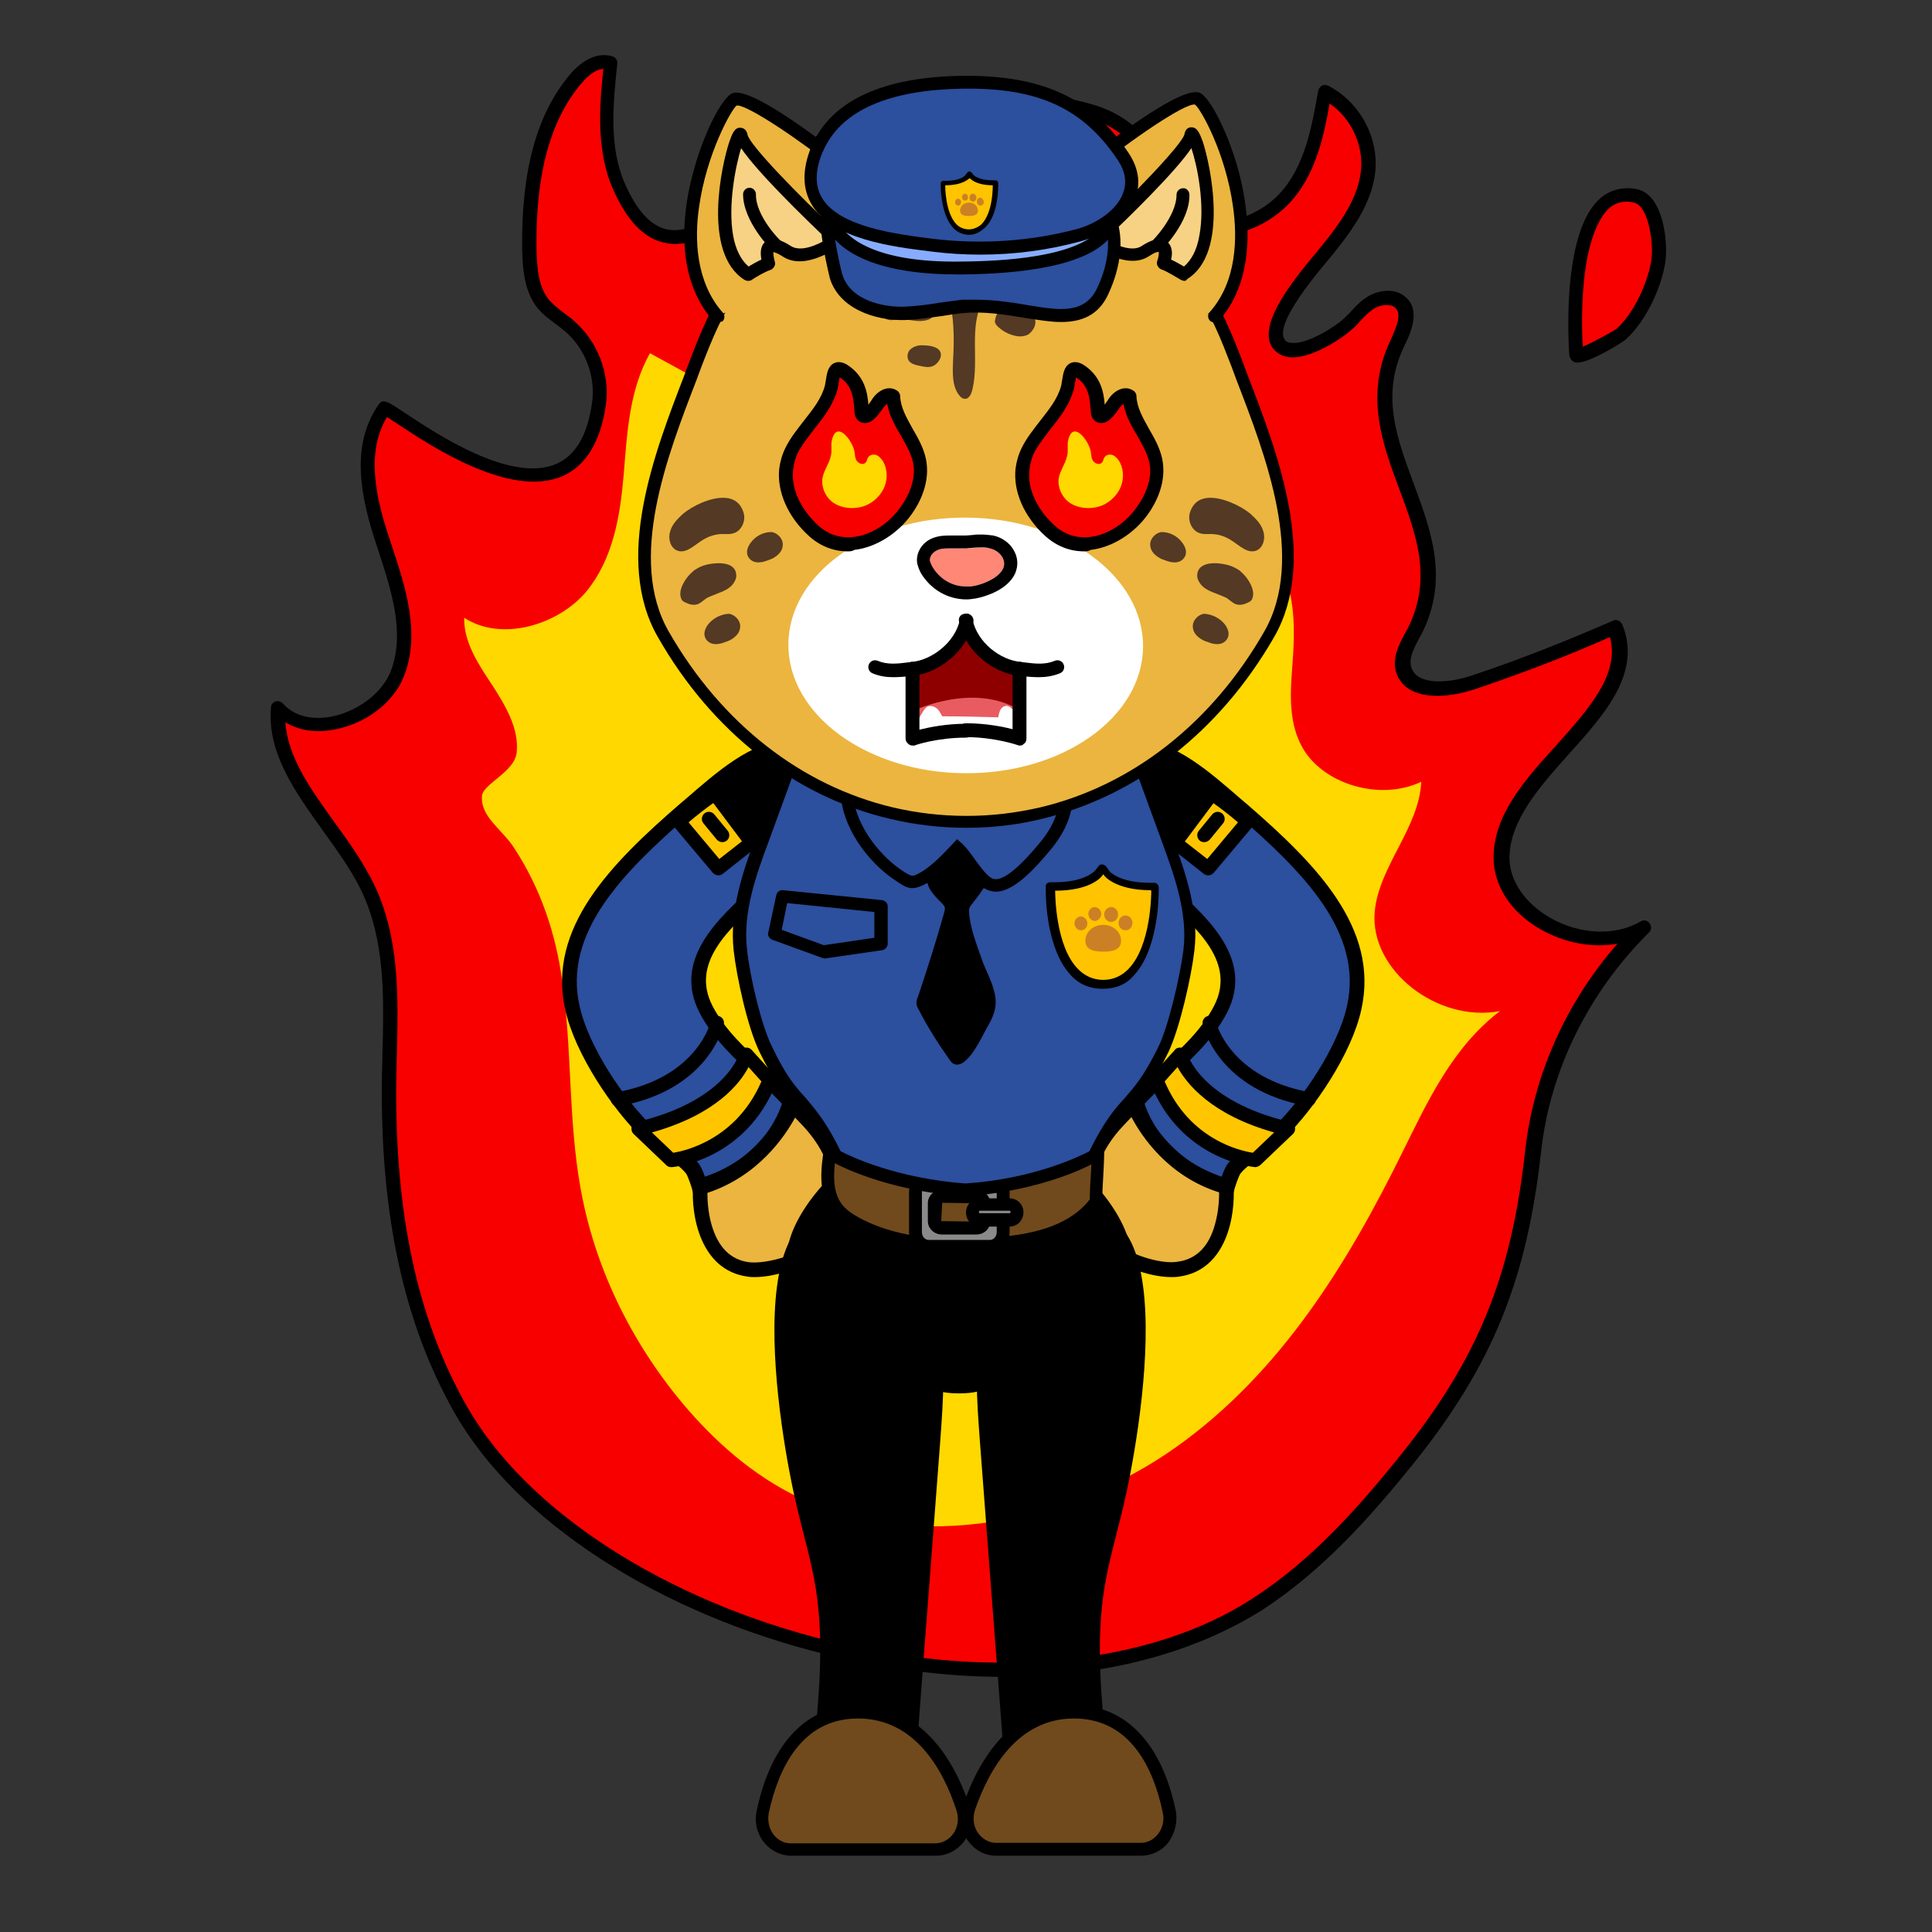 <?xml version="1.0" encoding="utf-8"?>
<!-- Generator: Adobe Illustrator 26.5.0, SVG Export Plug-In . SVG Version: 6.00 Build 0)  -->
<svg version="1.1" id="레이어_5" xmlns="http://www.w3.org/2000/svg" xmlns:xlink="http://www.w3.org/1999/xlink" x="0px"
	 y="0px" viewBox="0 0 390 390" style="enable-background:new 0 0 390 390;" xml:space="preserve">
<rect x="0" y="0" width="390" height="390" fill="#333333" stroke="none"/>
<g>
	<g>
		<path style="fill:#F90000;" d="M93,284.4c-11.6-20.4-14.8-44-14.4-66.9c0.2-13,1.4-26.5-4.4-38.5c-6-12.3-19.2-22.8-18-36.2
			c6.4,7.1,20.6,1.9,24-6.8s0-18.2-2.9-27c-2.9-8.8-5.1-18.9,0.3-26.7c0.7-1,38.5,31.3,43.2-0.9c0.9-5.7-1.4-11.8-5.8-15.6
			c-1.8-1.5-3.9-2.7-5.4-4.5c-2.5-3-2.8-7.2-2.9-11.1c-0.2-12.1,1.5-25,9.3-34.3c1.8-2.1,4.5-4.2,7.1-3.3c-0.9,8.4-1.7,17.3,1.7,25
			c11,24.6,27.8-2.7,40.8-9.2c16.3-8.2,36.7-11.2,54.3-6.1c5.8,1.7,10.2,5.4,13.1,10.7c2.4,4.4,1.9,11.7,7.6,12.9
			c6.5,1.3,13.7-1,18.2-5.8c5.4-5.7,6.9-13.9,8.2-21.6c5.4,2.7,9,8.7,8.8,14.7c-0.2,7.3-5.2,13.4-9.9,19.1
			c-2.3,2.8-10.9,12.8-8.3,16.9c2.6,4.1,11.9-1.8,14.1-4c1.4-1.4,2.6-3.1,4.3-4.2c1.7-1.1,4.3-1.6,5.9-0.4c2.7,1.9,0.9,5.7-0.4,8.6
			c-9.9,21,14.2,37.3,3.4,58.1c-1.3,2.6-3,5.4-2,8c1.8,4.5,9.1,3.8,14,2.1c9.7-3.3,19.2-7,28.5-11.1c6.7,16.6-22.8,28.8-22.9,46.5
			c-0.1,12,17.4,20.6,28.5,14.1c-12.5,12.4-20.4,28.4-22.2,45.1c-2.7,24.6-9.2,42-25.6,62.5c-8.7,10.8-18.1,21.3-30.1,29.1
			C207.1,353.9,118.3,329,93,284.4z"/>
		<path d="M202.7,338.5c-11.4,0-23.5-1.5-35.8-4.5c-34-8.3-62.8-27-75.2-48.9c-10.2-18-15-40.1-14.6-67.6c0-1.6,0.1-3.1,0.1-4.7
			c0.3-11.3,0.6-22.9-4.3-33.1c-2-4.1-4.9-8.1-7.7-12c-5.5-7.7-11.3-15.6-10.5-24.9c0-0.6,0.4-1,0.9-1.2c0.5-0.2,1.1,0,1.5,0.4
			c2.9,3.3,7.3,3.1,9.6,2.7c5.4-1,10.3-4.7,12.1-9c3.1-7.8,0.2-16.5-2.5-24.8l-0.4-1.2c-3-9.1-5.3-19.6,0.5-28
			c0.9-1.3,1.8-0.7,5.1,1.5c6.5,4.3,21.7,14.5,30.9,10.4c3.8-1.7,6.2-5.8,7.1-12.2c0.8-5.3-1.3-10.9-5.3-14.4
			c-0.6-0.5-1.2-1-1.9-1.5c-1.3-1-2.6-1.9-3.7-3.2c-2.7-3.3-3.1-7.7-3.2-12c-0.2-15.7,2.9-27.2,9.6-35.2c2.8-3.3,5.9-4.6,8.7-3.7
			c0.6,0.2,1,0.8,0.9,1.5c-0.8,7.8-1.8,16.7,1.6,24.3c2.4,5.4,5.2,8.4,8.4,9.1c5.6,1.2,12.4-4.6,19-10.3c4-3.5,7.9-6.8,11.6-8.7
			c17.7-8.8,38.4-11.1,55.4-6.2c6.1,1.8,10.8,5.6,13.9,11.4c0.8,1.5,1.3,3.3,1.8,5c1.1,4.1,2,6.6,4.9,7.1c6.1,1.2,12.7-0.9,17-5.4
			c5.3-5.6,6.7-14.1,7.9-20.9c0.1-0.4,0.4-0.8,0.7-1c0.4-0.2,0.9-0.2,1.3,0c5.9,3,9.7,9.4,9.6,16c-0.2,7.7-5.5,14.2-10.1,19.8
			l-0.6,0.7c-8,9.7-8.6,13.3-7.7,14.7c0.2,0.3,0.5,0.7,1.4,0.7c3.1,0.4,8.9-3.3,10.6-4.9c0.4-0.4,0.9-0.9,1.3-1.3c1-1.1,2-2.2,3.3-3
			c2-1.3,5.2-2,7.5-0.3c3.6,2.6,1.4,7.5,0,10.3c-4.7,9.9-1.4,18.5,2,27.7c3.5,9.5,7.2,19.3,1.5,30.4l-0.4,0.7
			c-1.1,2.1-2.3,4.3-1.5,6.2c1.3,3.3,7.3,3,12.3,1.3c9.6-3.2,19.1-7,28.3-11c0.3-0.2,0.7-0.2,1.1,0c0.3,0.1,0.6,0.4,0.8,0.8
			c3.9,9.7-3.5,18-10.7,26c-5.9,6.6-12,13.4-12.1,21c0,4.6,3,9.1,8.1,12.1c6,3.5,13.3,3.8,18.4,0.8c0.6-0.4,1.4-0.2,1.8,0.4
			c0.4,0.6,0.4,1.3-0.1,1.8c-12.3,12.2-20,27.9-21.8,44.2c-2.9,26.1-9.9,43.3-25.9,63.2c-8.5,10.5-18,21.3-30.4,29.4
			C240.6,333.9,222.7,338.5,202.7,338.5z M57.6,145.8c0.5,7.1,5.1,13.5,10,20.3c2.9,4,5.8,8.1,7.9,12.4c5.2,10.8,4.9,22.8,4.6,34.4
			c0,1.6-0.1,3.1-0.1,4.7c-0.4,27,4.2,48.6,14.2,66.2l0,0c12,21.2,40.2,39.4,73.4,47.5c32.7,8,64.6,4.8,85.2-8.6
			c12.1-7.8,21.5-18.5,29.8-28.8c15.7-19.5,22.5-36.2,25.3-61.8c1.7-15.1,8.2-29.7,18.6-41.6c-5,0.9-10.6-0.1-15.5-2.9
			c-6-3.4-9.5-8.8-9.5-14.5c0-8.7,6.5-15.9,12.8-22.8c6.5-7.3,12.7-14.2,10.7-21.7c-8.8,3.9-18,7.4-27.2,10.5
			c-5.9,2-13.6,2.4-15.8-2.9c-1.2-3,0.3-5.9,1.7-8.5l0.4-0.7c5.1-10,1.9-18.8-1.6-28.2c-3.5-9.3-7-19-1.9-29.9
			c1.4-3.1,2.5-5.7,0.9-6.9c-1.1-0.8-3.1-0.4-4.3,0.4c-1,0.7-1.9,1.6-2.8,2.6c-0.4,0.5-0.9,1-1.4,1.4c-1.9,1.8-8.4,6.2-12.8,5.7
			c-1.5-0.2-2.6-0.9-3.4-2c-2.6-4.1,2.5-11.4,7.9-17.9l0.5-0.6c4.7-5.7,9.4-11.5,9.6-18.3c0.1-4.8-2.4-9.7-6.4-12.4
			c-1.2,6.8-2.9,14.7-8.3,20.3c-4.9,5.1-12.6,7.6-19.5,6.2c-4.8-1-6-5.3-7.1-9.1c-0.5-1.6-0.9-3.2-1.5-4.4
			c-2.7-5.1-6.8-8.5-12.2-10.1c-16.3-4.8-36.3-2.6-53.3,6c-3.4,1.7-7.1,4.9-11,8.3c-7.1,6.1-14.4,12.5-21.4,10.9
			c-4.1-0.9-7.5-4.4-10.3-10.7c-3.5-7.8-2.8-16.9-2-24.4c-2,0.1-3.9,2.3-4.5,3c-6.3,7.5-9.2,18.4-9,33.4c0.1,3.5,0.3,7.5,2.5,10.2
			c0.9,1,2,1.9,3.2,2.8c0.7,0.5,1.4,1,2,1.6c4.7,4.1,7.2,10.7,6.3,16.9c-1.1,7.4-4,12.2-8.7,14.3C103,100.7,86.9,90,80,85.4
			c-0.7-0.4-1.3-0.9-1.9-1.2c-4.3,7.2-2.2,16.4,0.5,24.5l0.4,1.2c2.8,8.4,6,18,2.5,26.7c-2.1,5.3-7.8,9.6-14.2,10.7
			C63.6,148,60.2,147.4,57.6,145.8z"/>
	</g>
	<path style="fill:#FFD800;" d="M113.5,198.1c2,13.9,1.2,28,3.7,41.8c2.8,15.7,10,30.7,20.6,43.4c6.4,7.6,14.1,14.5,23.5,19
		c23.9,11.4,54.7,5,76-10.1s34.8-37.3,45.8-59.6c5.1-10.3,10.1-21.2,19.7-28.5c-12.7,2.4-26.3-8.3-25.3-20c0.8-9.2,9-17,9.4-26.3
		c-8.3,4-20,0.5-24.1-7.1c-2.5-4.6-2.4-10-2-15.2c0.7-9.1,1.3-19.8-6.6-25.6c-8.1-6-21.4-3.2-29.3-9.4c-5.4-4.3-6.6-11.4-8.5-17.6
		c-2-6.3-6.5-13.1-13.7-13.5c-14-0.6-17.8,22.6-31.8,21.9c-3.3-0.2-6.2-1.7-9-3.2c-10.2-5.6-20.5-11.2-30.7-16.8
		c-4.2,7.5-4.6,16.1-5.3,24.5c-0.7,8.3-2.1,17.1-7.7,23.8c-5.7,6.6-17,10-24.5,5.1c-0.1,4.9,2.8,9.3,5.6,13.5
		c2.7,4.2,5.5,8.8,5,13.7c-0.4,3.9-6.7,6.3-7,8.7c-0.4,4.3,4.1,6.8,6.5,10.6C109.1,179.3,112.2,188.4,113.5,198.1z"/>
</g>
<g>
	<g>
		<path style="fill:#2C4F9E;" d="M163.1,227.1l-0.4-0.6c-2.5-3.7-5.9-6.8-9.1-9.8c-4.1-3.8-8.3-7.7-11-12.8
			c-5-9.7,3.5-17.3,10.4-23.5c1.2-1,2.3-2,3.2-3c0.9-0.9,1.8-1.7,2.7-2.5c3.7-3.3,7.1-6.5,9.1-11.6c1.9-5,0.7-8.6-3.8-10.8l0,0
			c-0.8-0.4-1.6-0.7-2.6-1c-0.9-0.3-1.8-0.4-2.8-0.4c-6.6,0-13.7,6.2-19.5,11.4l-1.3,1.1c-13.3,11.6-26,24.3-22.5,39.9
			c1.9,8.5,9.2,19.5,15.2,25.2c1.1,1,2.5,2,3.9,3c1.9,1.3,3.8,2.6,5,4.1c0.8,0.9,1.6,3.6,1.8,4.6"/>
		<path d="M139.9,240.8c-0.2-1-1-3.3-1.4-3.9c-1.1-1.4-3-2.6-4.7-3.9c-1.5-1-3-2.1-4.1-3.2c-6.1-5.9-13.7-17.2-15.6-26
			c-3.7-16.5,9.3-29.5,23-41.4l1.3-1.1c6-5.2,13.4-11.8,20.5-11.8c1.1,0,2.2,0.2,3.2,0.5c1,0.3,2,0.7,2.8,1.1
			c3.6,1.8,7.3,5.4,4.5,12.6c-2.1,5.5-5.7,8.8-9.5,12.2c-0.9,0.8-1.8,1.6-2.7,2.5c-1,1-2.2,2-3.3,3c-6.8,6.1-14.5,13-10.1,21.6
			c2.5,4.9,6.7,8.7,10.7,12.4c3.3,3.1,6.8,6.2,9.4,10.1l0.4,0.6l-2.5,1.7l-0.4-0.6c-2.4-3.6-5.7-6.6-8.9-9.6
			c-4.2-3.9-8.5-7.8-11.3-13.2c-5.5-10.7,3.9-19.1,10.7-25.3c1.1-1,2.2-2,3.2-2.9c0.9-0.9,1.8-1.7,2.7-2.5c3.5-3.2,6.9-6.2,8.7-11.1
			c1.6-4.3,0.7-7-3-8.9c-0.7-0.3-1.5-0.6-2.4-0.9c-0.7-0.2-1.5-0.3-2.3-0.3c-6,0-13,6.1-18.5,11l-1.3,1.1
			c-13,11.3-25.4,23.6-22,38.5c1.8,8.2,9,18.9,14.8,24.4c1,0.9,2.4,1.9,3.7,2.8c2,1.4,4,2.8,5.4,4.4c1,1.2,1.9,4.2,2.1,5.3
			L139.9,240.8z"/>
	</g>
	<g>
		<g>
			<g>
				<path style="fill:#FFC600;" d="M144.3,160.1c0,0-5.1,3.7-7.2,5.8l8,9.4l6.7-5.3L144.3,160.1z"/>
				<path d="M145,176.7c-0.4,0-0.8-0.2-1.1-0.5l-7.9-9.4c-0.5-0.6-0.4-1.4,0.1-1.9c2.1-2.1,7.2-5.8,7.4-5.9c0.6-0.4,1.5-0.3,1.9,0.3
					l7.4,9.9c0.5,0.6,0.3,1.5-0.2,1.9l-6.7,5.3C145.6,176.6,145.3,176.7,145,176.7z M139,166l6.2,7.4l4.6-3.6l-5.8-7.7
					C142.7,163,140.5,164.7,139,166z"/>
			</g>
			<g>
				<line style="fill:#FFC600;" x1="143.2" y1="165.3" x2="145.8" y2="168.6"/>
				<path d="M145.8,170c-0.4,0-0.8-0.2-1.1-0.5l-2.7-3.3c-0.5-0.6-0.4-1.5,0.2-2c0.6-0.5,1.5-0.4,2,0.2l2.7,3.3
					c0.5,0.6,0.4,1.5-0.2,2C146.4,169.9,146.1,170,145.8,170z"/>
			</g>
			<g>
				<path d="M144.3,160.1c0,0,8.4-7.9,13.9-8.2l7.2,9.9c0,0-10.8,6-13.6,8.2L144.3,160.1z"/>
				<path d="M151.7,171.4c-0.1,0-0.1,0-0.2,0c-0.4,0-0.7-0.2-0.9-0.5l-7.4-9.9c-0.4-0.6-0.4-1.4,0.2-1.9c0.4-0.3,8.8-8.3,14.8-8.6
					c0.5,0,0.9,0.2,1.2,0.6l7.2,9.9c0.2,0.3,0.3,0.7,0.2,1.1c-0.1,0.4-0.3,0.7-0.7,0.9c-0.1,0.1-10.7,6-13.4,8.1
					C152.3,171.3,152,171.4,151.7,171.4z M146.2,160.3l5.9,7.8c2.9-2,8.6-5.3,11.3-6.7l-5.8-8C153.9,154,148.8,158,146.2,160.3z"/>
			</g>
		</g>
	</g>
	<path d="M141.9,240.6c-0.6,0-1.1-0.4-1.3-1c-0.2-0.7,0.2-1.5,0.9-1.8c14.5-4.6,16.7-16.2,16.7-16.3c0.1-0.8,0.9-1.3,1.6-1.1
		c0.8,0.1,1.3,0.9,1.1,1.6c-0.1,0.5-2.5,13.3-18.6,18.5C142.1,240.6,142,240.6,141.9,240.6z"/>
	<path d="M124.6,223.3c-0.6,0-1.2-0.5-1.3-1.2c-0.1-0.8,0.4-1.5,1.1-1.6c16.2-2.9,19-13.9,19.1-14.4c0.2-0.7,0.9-1.2,1.6-1
		c0.7,0.2,1.2,0.9,1,1.7c-0.1,0.5-3.1,13.3-21.2,16.5C124.7,223.3,124.7,223.3,124.6,223.3z"/>
	<g>
		<path style="fill:#FFC600;" d="M150.7,212.8c0,0-2.4,10.5-21.8,15l6.6,6.3c0,0,14-1.2,19.9-16.2L150.7,212.8z"/>
		<path d="M135.5,235.6c-0.4,0-0.7-0.1-1-0.4l-6.6-6.3c-0.4-0.4-0.5-0.9-0.4-1.4c0.1-0.5,0.5-0.9,1-1c18.2-4.3,20.8-13.9,20.8-14
			c0.1-0.5,0.5-0.9,1-1c0.5-0.1,1,0,1.4,0.4l4.7,5.2c0.4,0.4,0.5,1,0.3,1.5c-6.1,15.5-20.5,17-21.1,17
			C135.6,235.6,135.5,235.6,135.5,235.6z M131.6,228.6l4.3,4.1c2.6-0.4,12.8-2.8,17.8-14.4l-2.6-2.9
			C149.4,218.7,144.5,225,131.6,228.6z"/>
	</g>
	<g>
		<path style="fill:#EBB53F;" d="M141.4,239.7c0,0-1.1,15.1,9.7,16.6c2.6,0.3,5.6-0.4,8-1.2c5.8-2,9.1-7,10.2-12.9
			c1.1-5.9-1.9-11.6-5.8-15.8l-3.4-3.5C160.1,222.9,155,235.7,141.4,239.7z"/>
		<path d="M152.4,257.8c-0.5,0-1,0-1.5-0.1c-9.6-1.3-11.4-12.5-11-18.2c0-0.6,0.5-1.2,1.1-1.3c12.8-3.7,17.7-15.7,17.7-15.9
			c0.2-0.5,0.6-0.8,1.1-0.9c0.5-0.1,1,0.1,1.4,0.4l3.4,3.5c5,5.3,7.2,11.5,6.2,17.1c-1.3,6.9-5.3,12-11.2,14
			C157.6,257.1,154.9,257.8,152.4,257.8z M142.8,240.8c0,1.3,0.1,3.8,0.8,6.3c1.3,4.6,3.8,7.2,7.6,7.7c1.9,0.2,4.5-0.2,7.3-1.1
			c4.9-1.7,8.1-5.8,9.2-11.7c0.8-4.6-1.1-9.8-5.4-14.5l-1.8-1.9C158.5,229.3,153.1,237.4,142.8,240.8z"/>
	</g>
</g>
<g>
	<g>
		<path style="fill:#2C4F9E;" d="M247.5,240.5c0.2-1,1-3.7,1.8-4.6c1.3-1.5,3.2-2.9,5-4.1c1.4-1,2.8-2,3.9-3
			c6-5.7,13.3-16.7,15.2-25.2c3.5-15.7-9.2-28.3-22.5-39.9l-1.3-1.1c-5.9-5.1-13-11.4-19.5-11.4c-0.9,0-1.9,0.1-2.8,0.4
			c-0.9,0.3-1.8,0.6-2.6,1l0,0c-4.4,2.2-5.7,5.7-3.8,10.8c1.9,5.2,5.4,8.3,9.1,11.6c0.9,0.8,1.8,1.6,2.7,2.5c1,0.9,2.1,1.9,3.2,3
			c6.9,6.1,15.4,13.8,10.4,23.5c-2.7,5.1-6.9,9-11,12.8c-3.3,3-6.7,6.1-9.1,9.8l-0.4,0.6"/>
		<path d="M249,240.8c0.2-1,1-3.3,1.4-3.9c1.1-1.4,3-2.6,4.7-3.9c1.5-1,3-2.1,4.1-3.2c6.1-5.9,13.7-17.2,15.6-26
			c3.7-16.5-9.3-29.5-23-41.4l-1.3-1.1c-6-5.2-13.4-11.8-20.5-11.8c-1.1,0-2.2,0.2-3.2,0.5c-1,0.3-2,0.7-2.8,1.1
			c-3.6,1.8-7.3,5.4-4.5,12.6c2.1,5.5,5.7,8.8,9.5,12.2c0.9,0.8,1.8,1.6,2.7,2.5c1,1,2.2,2,3.3,3c6.8,6.1,14.5,13,10.1,21.6
			c-2.5,4.9-6.7,8.7-10.7,12.4c-3.3,3.1-6.8,6.2-9.4,10.1l-0.4,0.6l2.5,1.7l0.4-0.6c2.4-3.6,5.7-6.6,8.9-9.6
			c4.2-3.9,8.5-7.8,11.3-13.2c5.5-10.7-3.9-19.1-10.7-25.3c-1.1-1-2.2-2-3.2-2.9c-0.9-0.9-1.8-1.7-2.7-2.5
			c-3.5-3.2-6.9-6.2-8.7-11.1c-1.6-4.3-0.7-7,3-8.9c0.7-0.3,1.5-0.6,2.4-0.9c0.7-0.2,1.5-0.3,2.3-0.3c6,0,13,6.1,18.5,11l1.3,1.1
			c13,11.3,25.4,23.6,22,38.5c-1.8,8.2-9,18.9-14.8,24.4c-1,0.9-2.4,1.9-3.7,2.8c-2,1.4-4,2.8-5.4,4.4c-1,1.2-1.9,4.2-2.1,5.3
			L249,240.8z"/>
	</g>
	<g>
		<g>
			<g>
				<path style="fill:#FFC600;" d="M244.6,160.1c0,0,5.1,3.7,7.2,5.8l-8,9.4l-6.7-5.3L244.6,160.1z"/>
				<path d="M243,176.4l-6.7-5.3c-0.6-0.5-0.7-1.3-0.2-1.9l7.4-9.9c0.5-0.6,1.3-0.7,1.9-0.3c0.2,0.2,5.2,3.8,7.4,5.9
					c0.5,0.5,0.5,1.3,0.1,1.9l-7.9,9.4c-0.3,0.3-0.7,0.5-1.1,0.5C243.6,176.7,243.3,176.6,243,176.4z M244.9,162.1l-5.8,7.7l4.6,3.6
					l6.2-7.4C248.4,164.7,246.2,163,244.9,162.1z"/>
			</g>
			<g>
				<line style="fill:#FFC600;" x1="245.7" y1="165.3" x2="243.1" y2="168.6"/>
				<path d="M243.1,170c0.4,0,0.8-0.2,1.1-0.5l2.7-3.3c0.5-0.6,0.4-1.5-0.2-2c-0.6-0.5-1.5-0.4-2,0.2l-2.7,3.3
					c-0.5,0.6-0.4,1.5,0.2,2C242.4,169.9,242.8,170,243.1,170z"/>
			</g>
			<g>
				<path d="M244.6,160.1c0,0-8.4-7.9-13.9-8.2l-7.2,9.9c0,0,10.8,6,13.6,8.2L244.6,160.1z"/>
				<path d="M236.3,171.1c-2.7-2.1-13.3-8-13.4-8.1c-0.3-0.2-0.6-0.5-0.7-0.9c-0.1-0.4,0-0.8,0.2-1.1l7.2-9.9
					c0.3-0.4,0.7-0.6,1.2-0.6c5.9,0.3,14.4,8.3,14.8,8.6c0.5,0.5,0.6,1.3,0.2,1.9l-7.4,9.9c-0.2,0.3-0.6,0.5-0.9,0.5
					c-0.1,0-0.1,0-0.2,0C236.8,171.4,236.5,171.3,236.3,171.1z M231.4,153.4l-5.8,8c2.6,1.5,8.3,4.7,11.3,6.7l5.9-7.8
					C240.1,158,235,154,231.4,153.4z"/>
			</g>
		</g>
	</g>
	<path d="M247,240.6c0.6,0,1.1-0.4,1.3-1c0.2-0.7-0.2-1.5-0.9-1.8c-14.5-4.6-16.7-16.2-16.7-16.3c-0.1-0.8-0.9-1.3-1.6-1.1
		c-0.8,0.1-1.3,0.9-1.1,1.6c0.1,0.5,2.5,13.3,18.6,18.5C246.7,240.6,246.9,240.6,247,240.6z"/>
	<path d="M264.3,223.3c0.6,0,1.2-0.5,1.3-1.2c0.1-0.8-0.4-1.5-1.1-1.6c-16.2-2.9-19-13.9-19.1-14.4c-0.2-0.7-0.9-1.2-1.6-1
		c-0.7,0.2-1.2,0.9-1,1.7c0.1,0.5,3.1,13.3,21.2,16.5C264.1,223.3,264.2,223.3,264.3,223.3z"/>
	<g>
		<path style="fill:#FFC600;" d="M238.2,212.8c0,0,2.4,10.5,21.8,15l-6.6,6.3c0,0-14-1.2-19.9-16.2L238.2,212.8z"/>
		<path d="M253.3,235.6c-0.6-0.1-15-1.5-21.1-17c-0.2-0.5-0.1-1.1,0.3-1.5l4.7-5.2c0.3-0.4,0.9-0.5,1.4-0.4c0.5,0.1,0.9,0.5,1,1
			c0,0.1,2.6,9.7,20.8,14c0.5,0.1,0.9,0.5,1,1c0.1,0.5,0,1-0.4,1.4l-6.6,6.3c-0.3,0.2-0.6,0.4-1,0.4
			C253.4,235.6,253.3,235.6,253.3,235.6z M237.7,215.4l-2.6,2.9c5,11.7,15.2,14,17.8,14.4l4.3-4.1
			C244.4,225,239.5,218.7,237.7,215.4z"/>
	</g>
	<g>
		<path style="fill:#EBB53F;" d="M247.5,239.7c0,0,1.1,15.1-9.7,16.6c-2.6,0.3-5.6-0.4-8-1.2c-5.8-2-9.1-7-10.2-12.9
			c-1.1-5.9,1.9-11.6,5.8-15.8l3.4-3.5C228.8,222.9,233.8,235.7,247.5,239.7z"/>
		<path d="M229.3,256.4c-5.8-2-9.9-7.1-11.2-14c-1-5.5,1.2-11.7,6.2-17.1l3.4-3.5c0.4-0.4,0.9-0.5,1.4-0.4c0.5,0.1,0.9,0.4,1.1,0.9
			c0,0.1,5,12.2,17.7,15.9c0.6,0.2,1,0.7,1.1,1.3c0.4,5.7-1.3,16.9-11,18.2c-0.5,0.1-1,0.1-1.5,0.1
			C233.9,257.8,231.3,257.1,229.3,256.4z M228.4,225.5l-1.8,1.9c-4.3,4.6-6.3,9.9-5.4,14.5c1.1,5.9,4.3,10,9.2,11.7
			c2.9,1,5.5,1.4,7.3,1.1c3.8-0.5,6.4-3.1,7.6-7.7c0.7-2.5,0.8-5,0.8-6.3C235.7,237.4,230.4,229.3,228.4,225.5z"/>
	</g>
</g>
<g>
	<path d="M160.8,303.9c1.3,5.6,3,11.2,3.9,16.9c1.7,10.9,0.6,22-0.5,33c6.7,2,13.8,2.6,20.7,1.5c1.6-21.5,3.3-43,4.9-64.4
		c0.6-8.1,1.2-16.4-0.4-24.4c-1.7-8-6-15.7-12.8-19.2C146.9,231.9,157.7,291,160.8,303.9z"/>
	<g>
		<path style="fill:#704A1C;" d="M159.7,373.4c-3.8,0-6.6-3.8-5.7-7.7c1.8-8.2,6.5-20,19.2-20c12.4,0,18.4,11.2,21.2,19.4
			c1.4,4.1-1.5,8.4-5.5,8.4L159.7,373.4L159.7,373.4z"/>
		<path d="M188.9,374.6h-29.2c-2.1,0-4.1-1-5.4-2.6c-1.5-1.8-2.1-4.3-1.5-6.7c2.9-13.6,10.2-21.1,20.5-21.1c10,0,18,7.2,22.4,20.3
			c0.8,2.4,0.4,5-1,7.1C193.2,373.6,191.1,374.6,188.9,374.6z M173.2,346.9c-11.5,0-16.1,10.3-18,19c-0.3,1.6,0,3.2,1,4.5
			c0.9,1.1,2.1,1.7,3.4,1.7h29.2c1.4,0,2.7-0.7,3.6-1.9c1-1.4,1.2-3.1,0.7-4.7C190.3,356.9,184.5,346.9,173.2,346.9z"/>
	</g>
</g>
<g>
	<path d="M226.8,303.9c-1.3,5.6-3,11.2-3.9,16.9c-1.7,10.9-0.6,22,0.5,33c-6.7,2-13.8,2.6-20.7,1.5c-1.6-21.5-3.3-43-4.9-64.4
		c-0.6-8.1-1.2-16.4,0.4-24.4c1.7-8,6-15.7,12.8-19.2C240.7,231.9,229.9,291,226.8,303.9z"/>
	<g>
		<path style="fill:#704A1C;" d="M230.3,373.4c3.8,0,6.6-3.8,5.7-7.7c-1.8-8.2-6.5-20-19.2-20c-12.4,0-18.4,11.2-21.2,19.4
			c-1.4,4.1,1.5,8.4,5.5,8.4L230.3,373.4L230.3,373.4z"/>
		<path d="M230.3,374.6h-29.2c-2.3,0-4.3-1.1-5.7-3c-1.5-2-1.9-4.7-1-7.1c4.4-13.1,12.4-20.3,22.4-20.3c10.3,0,17.6,7.5,20.5,21.1
			c0.5,2.4-0.1,4.8-1.5,6.7C234.4,373.7,232.4,374.6,230.3,374.6z M216.8,346.9c-11.3,0-17.1,10.1-20,18.5c-0.5,1.6-0.3,3.4,0.7,4.7
			c0.9,1.2,2.2,1.9,3.6,1.9h29.2c1.3,0,2.5-0.6,3.4-1.7c1-1.2,1.4-2.9,1-4.5C232.9,357.2,228.3,346.9,216.8,346.9z"/>
	</g>
</g>
<path d="M213.6,233c-5.7-3-12.9-4.4-20-4.4c-7,0-14.2,1.4-20,4.4c-6.8,3.6-17,15.9-14.3,23.5c1,2.9,3.6,4.9,6.1,6.8
	c7.8,5.9,15.7,11.7,23.8,17.3c1.3,0.9,7.5,0.9,8.8,0c8-5.6,16-11.4,23.8-17.3c2.5-1.9,5.1-3.9,6.1-6.8
	C230.6,248.9,220.4,236.6,213.6,233z"/>
<g>
	<g>
		<path style="fill:#704A1C;" d="M221.7,232c0,3.6-0.3,7-0.3,10.6c-4.8,6.4-13.1,8-20.7,8.5c-9.4,0.7-19.2,0.4-27.6-4.1
			c-1.6-0.8-3.2-1.9-4.2-3.4c-2.3-3.3-1.7-7.9-1.1-12c14.4-0.6,29.5-1.6,43.9-2.2C214.8,229.3,218.6,230.7,221.7,232z"/>
		<path d="M193.6,252.7c-6.9,0-14.4-0.9-21.2-4.5c-1.5-0.8-3.4-1.9-4.7-3.8c-2.6-3.7-2-8.6-1.3-13l0.2-1h1
			c7.2-0.3,14.5-0.7,21.8-1.1c7.4-0.4,14.8-0.8,22-1.1c3.4-0.1,7.3,1.3,10.7,2.7l0.8,0.3v0.9c0,1.8-0.1,3.6-0.2,5.4
			c-0.1,1.7-0.2,3.4-0.2,5.2v0.4l-0.3,0.3c-5.2,7-14.3,8.5-21.7,9C198.5,252.6,196.1,252.7,193.6,252.7z M168.8,232.9
			c-0.6,3.7-0.8,7.4,1,10c1,1.4,2.5,2.3,3.8,3c8.6,4.6,18.9,4.5,26.9,3.9c6.7-0.5,14.9-1.8,19.5-7.7c0-1.7,0.1-3.3,0.2-4.9
			c0.1-1.4,0.1-2.9,0.2-4.4c-2.9-1.2-6.1-2.3-8.8-2.2c-7.2,0.3-14.6,0.7-22,1.1C182.6,232.2,175.7,232.6,168.8,232.9z"/>
	</g>
	<g>
		<path style="fill:#8A8A8A;" d="M199.8,237.7h-12.3c-1.5,0-2.7,1.3-2.7,2.9v8.1c0,1.6,1.2,2.9,2.7,2.9h12.3c1.5,0,2.7-1.3,2.7-2.9
			v-8.1C202.5,239.1,201.3,237.7,199.8,237.7z M198.6,246.5c0,0.8-0.7,1.4-1.5,1.4h-7c-0.8,0-1.5-0.6-1.5-1.4v-3.6
			c0-0.8,0.7-1.4,1.5-1.4h7c0.8,0,1.5,0.6,1.5,1.4V246.5z"/>
		<path d="M199.8,253h-12.3c-2.2,0-4-1.9-4-4.2v-8.1c0-2.3,1.8-4.2,4-4.2h12.3c2.2,0,4,1.9,4,4.2v8.1C203.8,251.1,202,253,199.8,253
			z M187.5,239c-0.8,0-1.4,0.7-1.4,1.6v8.1c0,0.9,0.6,1.6,1.4,1.6h12.3c0.8,0,1.4-0.7,1.4-1.6v-8.1c0-0.9-0.6-1.6-1.4-1.6H187.5z
			 M197.1,249.2h-7c-1.5,0-2.8-1.2-2.8-2.7v-3.6c0-1.5,1.2-2.7,2.8-2.7h7c1.5,0,2.8,1.2,2.8,2.7v3.6
			C199.9,248,198.7,249.2,197.1,249.2z M190.2,242.8l-0.2,3.7l7.2,0.1l0.2-0.1v-3.6L190.2,242.8z"/>
	</g>
	<g>
		<path style="fill:#8A8A8A;" d="M204.6,246.3H197c-0.4,0-0.7-0.3-0.7-0.7v-1.7c0-0.4,0.3-0.7,0.7-0.7h7.7c0.4,0,0.7,0.3,0.7,0.7
			v1.7C205.3,246,205,246.3,204.6,246.3z"/>
		<path d="M203.8,247.6h-6c-1.6,0-2.8-1.3-2.8-2.8c0-1.7,1.3-2.9,2.8-2.9h6c1.6,0,2.8,1.3,2.8,2.8
			C206.6,246.3,205.4,247.6,203.8,247.6z M197.8,244.4c-0.1,0-0.2,0.1-0.2,0.2c0,0.2,0.1,0.3,0.2,0.3h6c0.1,0,0.2-0.1,0.2-0.2
			c0-0.2-0.1-0.3-0.2-0.3H197.8z"/>
	</g>
</g>
<g>
	<path style="fill:#2C4F9E;" d="M235.8,169.9c-2.1-5.8-4.2-11.5-6.3-17.3h-34.7h-34.7c-2.1,5.8-4.2,11.5-6.3,17.3
		c-2.5,7-5.1,14.4-4.3,22c0.6,5.4,2.9,15.3,5.1,19.9c6.1,12.5,8.1,9,14.1,21.6c0,0,10.1,5.8,26.1,6.8c16-1.1,26.1-6.8,26.1-6.8
		c6.1-12.5,8.1-9,14.1-21.6c2.2-4.6,4.5-14.6,5.1-19.9C240.9,184.3,238.3,176.8,235.8,169.9z"/>
	<path d="M194.8,241.5c-16.3-1.1-26.4-6.7-26.8-7l-0.3-0.2l-0.2-0.4c-2.9-6.1-4.8-8.2-6.9-10.5c-2-2.3-4.2-4.7-7.3-11.1
		c-2.4-4.9-4.6-15.1-5.2-20.4c-0.9-8.2,2-16.2,4.3-22.6l6.6-18.1h71.2l6.6,18.1c2.3,6.4,5.3,14.5,4.3,22.6
		c-0.6,5.2-2.9,15.5-5.2,20.4c-3.1,6.4-5.2,8.8-7.3,11.1c-2,2.3-3.9,4.4-6.9,10.5l-0.2,0.4l-0.3,0.2
		C221,234.8,210.9,240.4,194.8,241.5z M169.7,232.4c1.9,1,11.3,5.5,25.2,6.5c13.7-0.9,23.1-5.5,25-6.5c3-6.1,5.1-8.5,7.1-10.7
		c2-2.3,3.9-4.4,6.9-10.5c2-4.2,4.3-14,5-19.5c0.9-7.6-2-15.3-4.2-21.4l-6-16.4H161l-6,16.4c-2.3,6.2-5.1,13.9-4.2,21.4
		c0.6,5.6,2.9,15.3,5,19.5c2.9,6.1,4.8,8.2,6.9,10.5C164.6,224,166.7,226.3,169.7,232.4z"/>
</g>
<g>
	<path d="M190.1,182.3c0.2,0.2,0.5,0.5,0.6,0.8c0.1,0.4,0,0.7-0.1,1.1c-1.6,5.7-3.4,11.4-5.3,17c-0.2,0.4-0.3,0.9-0.3,1.3
		c0,0.5,0.2,0.9,0.5,1.4c1.8,3.5,3.9,6.8,6.1,9.9c0.2,0.3,0.5,0.7,0.8,0.9c2.7,1.5,5.8-5.4,6.8-7.2c1.3-2.2,2.2-4.2,1.6-6.9
		c-0.5-2.5-1.9-4.8-2.7-7.2c-1-2.9-2.4-6.4-2.5-9.6c0-0.5,0.3-1,0.6-1.3c1-1.3,2.1-2.6,2.9-4.2c0.7-1.5,1.1-3.4,0.6-5
		c-1.3-4-6.6-4-9.1-1.4c-1,1.1-2,2.7-2.9,4C186.1,178.4,188.4,180.6,190.1,182.3z"/>
	<g>
		<path style="fill:#2C4F9E;" d="M170.9,159.4c-0.1,6.9,5.5,14,10.6,17.4c2.1,1.4,2.5,1.7,4.6,0.6c2.6-1.3,5.2-4.2,7.2-6.2
			c2.1,1.8,4.2,6.6,6.9,7.4c3.5,1.1,8.8-5.3,10.9-7.8c3-3.7,5.1-8.3,3.5-13.2c-3.2-10-13.6-14-22.7-13.5c-6.5,0.3-15,3.2-19,9.1
			C171.5,155.1,170.9,157.2,170.9,159.4z"/>
		<path d="M201,180c-0.4,0-0.8-0.1-1.2-0.2c-2.1-0.6-3.6-2.8-5.1-4.9c-0.5-0.7-1-1.4-1.4-1.9c-1.9,1.9-4.2,4.3-6.6,5.5
			c-2.6,1.3-3.5,0.9-5.7-0.6c-5.8-3.7-11.4-11.3-11.3-18.5l0,0c0-2.6,0.8-4.9,2.2-7c4.2-6.2,13-9.3,20-9.7c9.6-0.5,20.7,3.8,24,14.4
			c1.5,4.6,0.2,9.6-3.8,14.4C208.7,175.6,204.6,180,201,180z M193.2,169.4l0.9,0.8c0.9,0.8,1.8,2,2.7,3.3c1.2,1.6,2.5,3.5,3.7,3.9
			c1.3,0.4,3.9-0.6,9.5-7.4c3.4-4.1,4.5-8.2,3.3-12c-2.9-9.3-12.9-13-21.4-12.6c-6.3,0.3-14.3,3.1-18,8.5c-1.1,1.7-1.7,3.5-1.7,5.6
			l0,0c-0.1,6.3,5.1,13.1,10,16.3c1.9,1.2,1.9,1.2,3.3,0.5c2.1-1.1,4.3-3.3,6.1-5.2L193.2,169.4z"/>
	</g>
</g>
<path d="M166.2,193.4c-0.1,0-0.3,0-0.4-0.1l-9.9-3.6c-0.6-0.2-1-0.9-0.8-1.5l1.6-7.5c0.1-0.6,0.7-1.1,1.4-1l19.9,2
	c0.7,0.1,1.2,0.6,1.2,1.3v7.5c0,0.6-0.5,1.2-1.1,1.3l-11.7,1.7C166.3,193.4,166.2,193.4,166.2,193.4z M157.8,187.7l8.5,3.1l10.2-1.5
	v-5.2l-17.6-1.8L157.8,187.7z"/>
<g>
	<g>
		<path style="fill:#EBB53F;" d="M249.7,73.5c-2.1-5.6-4.4-11.3-8.1-15.9c-8.9-10.9-23.6-12.5-36.2-12.5c-3.4,0-6.9-0.1-10.3-0.1
			c-3.5,0-6.9,0.1-10.3,0.1c-12.7,0-27.3,1.6-36.2,12.5c-3.7,4.5-5.9,10.3-8.1,15.9C134.6,89,124.8,112,134,128
			c11.3,19.7,27.9,31.8,46.1,36.1c4.9,1.2,10,1.7,15.1,1.7s10.1-0.6,15.1-1.7c18.2-4.3,34.8-16.4,46.1-36.1
			C265.4,112,255.6,89,249.7,73.5z"/>
		<path d="M195.1,167.1c-5.3,0-10.4-0.6-15.4-1.8c-19.3-4.5-36-17.6-46.9-36.7c-9-15.7-0.7-37.2,5.4-53l1-2.7
			c2.1-5.4,4.4-11.5,8.3-16.2c9.4-11.4,24.8-12.9,37.2-12.9c2.4,0,4.9,0,7.3-0.1h3h3c2.4,0,4.9,0.1,7.3,0.1
			c12.4,0,27.8,1.5,37.2,12.9c3.9,4.8,6.2,10.8,8.3,16.2l1,2.7c6.1,15.8,14.4,37.3,5.4,53c-11,19.1-27.7,32.1-46.9,36.7
			C205.5,166.5,200.3,167.1,195.1,167.1z M195,46.4h-3c-2.5,0-4.9,0.1-7.3,0.1c-11.8,0-26.5,1.4-35.2,12c-3.6,4.4-5.8,10.1-7.9,15.5
			l-1,2.7c-5.9,15.3-14,36.2-5.6,50.8c10.6,18.5,26.7,31.1,45.3,35.5c4.7,1.1,9.7,1.7,14.8,1.7s10-0.6,14.8-1.7
			c18.6-4.4,34.7-17,45.3-35.5c8.4-14.6,0.3-35.5-5.6-50.8l-1-2.7l0,0c-2.1-5.4-4.2-11.1-7.9-15.5c-8.7-10.6-23.4-12-35.2-12
			c-2.4,0-4.9,0-7.3-0.1H195z"/>
	</g>
	
		<ellipse transform="matrix(7.725872e-03 -1 1 7.725872e-03 63.137 324.18)" style="fill:#FFFFFF;" cx="194.9" cy="130.3" rx="25.8" ry="35.8"/>
	<g>
		<path style="fill-rule:evenodd;clip-rule:evenodd;fill:#FF8775;" d="M195,110.7c1.6,0,3.2-0.4,4.8,0c1,0.2,1.9,0.8,2.5,1.7
			c1.9,3.3-3.4,5.5-5.8,5.9c-3.4,0.6-6.6-1-8.4-3.9c-0.2-0.4-0.4-0.8-0.5-1.2c-0.1-0.9,0.6-1.7,1.4-2.1c0.8-0.4,1.7-0.4,2.6-0.4
			C192.8,110.7,193.9,110.7,195,110.7z"/>
		<path d="M198.1,110.5c0.6,0,1.1,0,1.7,0.2c1,0.2,1.9,0.8,2.5,1.7c1.9,3.3-3.4,5.5-5.8,5.9c-0.5,0.1-1,0.1-1.4,0.1
			c-2.9,0-5.4-1.5-6.9-4c-0.2-0.4-0.4-0.8-0.5-1.2c-0.1-0.9,0.6-1.7,1.4-2.1c0.8-0.4,1.7-0.4,2.6-0.4c1.1,0,2.2,0,3.3,0
			C196,110.6,197.1,110.5,198.1,110.5 M198.1,107.9c-0.6,0-1.2,0-1.8,0.1c-0.4,0-0.9,0.1-1.3,0.1h-1.6h-1.6c-1,0-2.3,0-3.7,0.6
			c-1.9,0.8-3.1,2.7-3,4.6c0.1,1,0.5,1.8,0.8,2.4c2,3.3,5.4,5.3,9.2,5.3c0.6,0,1.2-0.1,1.9-0.2c2.1-0.4,6.4-1.8,7.9-5
			c0.7-1.6,0.6-3.3-0.3-4.8c-0.8-1.4-2.3-2.5-4.1-2.9C199.7,108,198.9,107.9,198.1,107.9L198.1,107.9z"/>
	</g>
	<g>
		<path style="fill:#EBB53F;" d="M183,47.8c0,0-7.4-10.1-12.6-14.3c-5.2-4.2-19.3-14.6-22-13.7c-2.8,1-16.3,29.2-3.4,43.9"/>
		<path d="M144.9,65.1c-0.4,0-0.7-0.1-1-0.4c-7.9-9-6-22.3-4.1-29.4c2-7.9,5.9-15.7,8.1-16.5c4.3-1.5,22.5,13.2,23.3,13.9
			c5.3,4.3,12.5,14.1,12.8,14.6c0.4,0.6,0.3,1.4-0.3,1.8c-0.6,0.4-1.4,0.3-1.8-0.3c-0.1-0.1-7.4-10-12.4-14.1
			c-7.8-6.3-18.8-13.7-20.8-13.4c-1,0.7-6.1,9.7-7.6,20.6c-0.9,6.2-0.7,15,4.8,21.2c0.5,0.5,0.4,1.4-0.1,1.8
			C145.5,64.9,145.2,65.1,144.9,65.1z"/>
	</g>
	<g>
		<path style="fill:#F7D284;" d="M169,48.5c0,0-18.8-17.6-19.3-21.1c-0.5-3.4-8.1,22,1.4,28c0,0,2.6-1.7,4.2-2.2
			c0,0-2.3-6.1,3.7-2.4C162.8,53.2,169,48.5,169,48.5z"/>
		<path d="M151,56.7c-0.2,0-0.5-0.1-0.7-0.2c-8.6-5.4-4.6-23.3-3.1-27.8c0.6-1.7,1.1-3.1,2.4-2.9c0.2,0,1.1,0.2,1.3,1.4
			c0.4,2,9.9,11.9,18.9,20.3c0.3,0.3,0.4,0.6,0.4,1s-0.2,0.7-0.5,1c-0.3,0.2-6.9,5.2-11.5,2.4c-1.2-0.8-1.9-1-2.1-1
			c0,0.4,0.1,1.2,0.3,1.9c0.1,0.3,0.1,0.7-0.1,1c-0.2,0.3-0.4,0.6-0.8,0.7c-1.2,0.4-3.2,1.6-3.9,2.1C151.5,56.6,151.3,56.7,151,56.7
			z M149.6,29.9c-1.1,3.6-2.7,11.5-1.6,17.7c0.5,2.8,1.6,4.9,3.1,6.2c0.7-0.4,1.7-1,2.6-1.4c-0.2-1.2-0.3-2.7,0.8-3.6
			c1.5-1.2,3.7-0.1,5.2,0.9c2,1.2,5.2-0.2,7.2-1.4C162.4,44,152.9,34.8,149.6,29.9z"/>
	</g>
	<g>
		<path style="fill:#FF8775;" d="M156.7,49.6c0,0-5.4-5.3-5.4-10.4"/>
		<path d="M156.7,50.9c-0.3,0-0.7-0.1-0.9-0.4c-0.2-0.2-5.8-5.8-5.8-11.3c0-0.7,0.6-1.3,1.3-1.3l0,0c0.7,0,1.3,0.6,1.3,1.3
			c-0.1,4.4,4.9,9.4,5,9.4c0.5,0.5,0.5,1.3,0,1.8C157.3,50.8,157,50.9,156.7,50.9z"/>
	</g>
	<g>
		<path style="fill:#EBB53F;" d="M207.1,47.8c0,0,7.4-10.1,12.6-14.3c5.2-4.2,19.3-14.6,22-13.7c2.8,1,16.3,29.2,3.4,43.9"/>
		<path d="M245.2,65.1c-0.3,0-0.6-0.1-0.9-0.3c-0.5-0.5-0.6-1.3-0.1-1.8c5.5-6.2,5.6-15,4.7-21.3c-1.5-10.9-6.6-19.9-7.7-20.6
			c-2-0.3-12.9,7.1-20.7,13.5c-5,4.1-12.3,14-12.4,14.1c-0.4,0.6-1.2,0.7-1.8,0.3s-0.7-1.2-0.3-1.8c0.3-0.4,7.6-10.3,12.8-14.6
			c0.8-0.6,19-15.4,23.3-13.9c2.2,0.8,6.1,8.7,8.1,16.5c1.8,7.1,3.8,20.5-4.1,29.5C246,64.9,245.6,65.1,245.2,65.1z"/>
	</g>
	<g>
		<path style="fill:#F7D284;" d="M221.1,48.5c0,0,18.8-17.6,19.3-21.1c0.5-3.4,8.1,22-1.4,28c0,0-2.6-1.7-4.2-2.2
			c0,0,2.3-6.1-3.7-2.4C227.3,53.2,221.1,48.5,221.1,48.5z"/>
		<path d="M239.1,56.7c-0.2,0-0.5-0.1-0.7-0.2c-0.7-0.4-2.8-1.7-3.9-2.1c-0.3-0.1-0.6-0.3-0.8-0.7c-0.2-0.3-0.2-0.7-0.1-1
			c0.2-0.6,0.4-1.4,0.3-1.9c-0.3,0-0.9,0.2-2.1,1c-4.5,2.8-11.2-2.2-11.5-2.4s-0.5-0.6-0.5-1s0.1-0.8,0.4-1
			c9-8.4,18.5-18.4,18.9-20.3c0.2-1.3,1.1-1.4,1.3-1.4c1.3-0.1,1.8,1.3,2.4,2.9c1.5,4.5,5.4,22.4-3.1,27.7
			C239.5,56.6,239.3,56.7,239.1,56.7z M236.4,52.4c0.9,0.4,1.9,1,2.6,1.4c1.5-1.3,2.6-3.3,3.1-6.2c1.2-6.2-0.4-14.1-1.6-17.7
			c-3.3,4.9-12.8,14.1-17.3,18.4c2,1.2,5.3,2.6,7.2,1.4c1.5-1,3.7-2.1,5.2-0.9C236.7,49.7,236.7,51.2,236.4,52.4z"/>
	</g>
	<g>
		<path style="fill:#FF8775;" d="M233.4,49.6c0,0,5.4-5.3,5.4-10.4"/>
		<path d="M233.4,50.9c-0.3,0-0.7-0.1-0.9-0.4c-0.5-0.5-0.5-1.3,0-1.8c0.1,0,5-5,5-9.4c0-0.7,0.6-1.3,1.3-1.3
			c0.7-0.1,1.3,0.6,1.3,1.3c0.1,5.5-5.5,11.1-5.8,11.3C234.1,50.8,233.8,50.9,233.4,50.9z"/>
	</g>
	<path style="fill-rule:evenodd;clip-rule:evenodd;fill:#543924;" d="M192.4,72.5c-0.1,2.6-0.3,5.6,1.4,7.5c0.3,0.3,0.6,0.5,0.9,0.5
		c0.9,0.1,1.4-1,1.6-1.9c1.4-5.9-0.8-12.8,2.2-18c0.5-0.9,1.2-1.8,1.6-2.8c1.7-4.7-8.4-6.7-9.3-1.8c-0.3,1.8,0.9,4.2,1.2,6
		C192.6,65.5,192.6,69.1,192.4,72.5z"/>
	<path style="fill-rule:evenodd;clip-rule:evenodd;fill:#543924;" d="M146.4,100.5c1.7,0.1,3.1,1,3.7,3c0.5,1.6-0.4,3.6-1.9,4.1
		c-0.8,0.3-1.6,0.2-2.4,0.2c-1.4,0-2.9,0.5-4.1,1.3c-1.6,1-3.3,2.8-5.1,2c-1.3-0.6-1.8-2.4-1.3-3.9c0.4-1.4,1.5-2.5,2.6-3.5
		C139.7,102.2,143.4,100.3,146.4,100.5z"/>
	<path style="fill-rule:evenodd;clip-rule:evenodd;fill:#543924;" d="M140.5,114.9c-0.4,0.2-0.7,0.5-1,0.8c-1.1,1-2.7,3.4-2,5.1
		c0.1,0.4,0.4,0.6,0.8,0.8c0.8,0.4,1.8,0.7,2.7,0.3c0.6-0.3,1.1-0.8,1.7-1.2c0.6-0.3,1.2-0.5,1.9-0.8c1.3-0.5,2.7-1,3.5-2.2
		c0.2-0.3,0.4-0.7,0.5-1.1c0.3-2.5-2.1-3-3.9-2.9C143.1,113.8,141.7,114.1,140.5,114.9z"/>
	<path style="fill-rule:evenodd;clip-rule:evenodd;fill:#543924;" d="M182.3,58.2c-0.4,0-0.9,0.1-1.3,0.2c-1.4,0.4-3.8,1.8-3.9,3.5
		c0,0.4,0.1,0.8,0.3,1.1c0.5,0.8,1.3,1.5,2.2,1.6c0.7,0.1,1.4-0.2,2-0.2c0.7,0,1.3,0.1,2,0.2c1.4,0.2,2.8,0.4,4.1-0.2
		c0.3-0.2,0.7-0.4,0.9-0.8c1.3-2.1-0.6-3.7-2.3-4.5C185.1,58.5,183.7,58.1,182.3,58.2z"/>
	<path style="fill-rule:evenodd;clip-rule:evenodd;fill:#543924;" d="M142.9,126.1c-0.5,0.7-0.9,1.6-0.6,2.5c0.3,0.8,1,1.3,1.8,1.4
		c0.8,0.1,1.6-0.1,2.3-0.4c0.7-0.2,1.3-0.5,1.9-1c0.6-0.5,1-1.1,1.1-1.9c0.2-1.4-1.1-2.7-2.3-2.8C145.5,124,143.9,124.8,142.9,126.1
		z"/>
	<path style="fill-rule:evenodd;clip-rule:evenodd;fill:#543924;" d="M151.5,109.6c-0.5,0.7-0.9,1.6-0.6,2.5c0.3,0.8,1,1.3,1.8,1.4
		s1.6-0.1,2.3-0.4c0.7-0.2,1.3-0.5,1.9-1c0.6-0.5,1-1.1,1.1-1.9c0.2-1.4-1.1-2.7-2.3-2.8C154.1,107.4,152.5,108.2,151.5,109.6z"/>
	<path style="fill-rule:evenodd;clip-rule:evenodd;fill:#543924;" d="M243.9,100.5c-1.7,0.1-3.1,1-3.7,3c-0.5,1.6,0.4,3.6,1.9,4.1
		c0.8,0.3,1.6,0.2,2.4,0.2c1.4,0,2.9,0.5,4.1,1.3c1.6,1,3.3,2.8,5.1,2c1.3-0.6,1.8-2.4,1.3-3.9c-0.4-1.4-1.5-2.5-2.6-3.5
		C250.6,102.2,246.8,100.3,243.9,100.5z"/>
	<path style="fill-rule:evenodd;clip-rule:evenodd;fill:#543924;" d="M249.8,114.9c0.4,0.2,0.7,0.5,1,0.8c1.1,1,2.7,3.4,2,5.1
		c-0.1,0.4-0.4,0.6-0.8,0.8c-0.8,0.4-1.8,0.7-2.7,0.3c-0.6-0.3-1.1-0.8-1.7-1.2c-0.6-0.3-1.2-0.5-1.9-0.8c-1.3-0.5-2.7-1-3.5-2.2
		c-0.2-0.3-0.4-0.7-0.5-1.1c-0.3-2.5,2.1-3,3.9-2.9C247.1,113.8,248.5,114.1,249.8,114.9z"/>
	<path style="fill-rule:evenodd;clip-rule:evenodd;fill:#543924;" d="M247.3,126.1c0.5,0.7,0.9,1.6,0.6,2.5c-0.3,0.8-1,1.3-1.8,1.4
		c-0.8,0.1-1.6-0.1-2.3-0.4c-0.7-0.2-1.3-0.5-1.9-1c-0.6-0.5-1-1.1-1.1-1.9c-0.2-1.4,1.1-2.7,2.3-2.8
		C244.7,124,246.3,124.8,247.3,126.1z"/>
	<path style="fill-rule:evenodd;clip-rule:evenodd;fill:#543924;" d="M238.7,109.6c0.5,0.7,0.9,1.6,0.6,2.5c-0.3,0.8-1,1.3-1.8,1.4
		s-1.6-0.1-2.3-0.4c-0.7-0.2-1.3-0.5-1.9-1c-0.6-0.5-1-1.1-1.1-1.9c-0.2-1.4,1.1-2.7,2.3-2.8C236.1,107.4,237.7,108.2,238.7,109.6z"
		/>
	<path style="fill-rule:evenodd;clip-rule:evenodd;fill:#543924;" d="M209.5,55.6c0.5-0.1,1.1-0.1,1.6-0.3c0.3-0.1,0.5-0.2,0.7-0.4
		c0.3-0.3,0.3-0.8,0.2-1.2c-0.3-1.4-1.5-2.4-2.7-3c-1.4-0.7-2.8-0.8-4.3-0.8c-1,0-2.4-0.1-3.2,0.8c-0.7,0.8-0.5,2.3,0.2,3.1
		s1.8,1.2,2.9,1.4C206.4,55.6,208,55.8,209.5,55.6z"/>
	<path style="fill-rule:evenodd;clip-rule:evenodd;fill:#543924;" d="M209,64.8c-0.5-4.2-7.5-4.4-8.1-0.3c-0.1,0.3-0.1,0.6,0.1,0.9
		c0.1,0.2,0.3,0.4,0.5,0.6c0.9,0.8,1.9,1.4,3.1,1.7c1,0.3,2.1,0.3,3-0.2C208.4,66.9,209.1,65.9,209,64.8z"/>
	<path style="fill-rule:evenodd;clip-rule:evenodd;fill:#543924;" d="M188.5,55.7c1.2-0.4,2.5-2.2,1.8-3.6c-0.7-1.4-3.4-1.6-4.6-1.6
		c-1,0-2.1,0.3-2.8,1.1s-0.9,2.2-0.1,3c0.3,0.3,0.7,0.5,1,0.6c0.6,0.2,1.2,0.4,1.8,0.5C186.6,56,187.6,56.1,188.5,55.7z"/>
	<path style="fill-rule:evenodd;clip-rule:evenodd;fill:#543924;" d="M188.3,73.9c1-0.4,2-1.8,1.5-2.9c-0.6-1.2-2.7-1.3-3.8-1.3
		c-0.8,0-1.7,0.3-2.3,0.9s-0.7,1.8-0.1,2.4c0.2,0.2,0.5,0.4,0.8,0.5c0.5,0.2,1,0.3,1.5,0.4C186.8,74.1,187.6,74.2,188.3,73.9z"/>
	<g>
		<g>
			<path style="fill:#2C4F9E;" d="M167.4,43.7c-1.3,0,1.1,11,1.4,12c1.7,5.7,8.6,7.7,14,7.6c3.9-0.1,7.7-1,11.5-1.3
				c4.2-0.4,8.8,0.3,13,1c5.9,1,12.4,2.3,15.5-4.3c1.9-4.2,3.2-9.8,1.5-14.2C224.2,44.4,167.7,43.7,167.4,43.7z"/>
			<path d="M214.2,65c-2.2,0-4.4-0.4-6.5-0.7l-0.6-0.1c-4.2-0.7-8.7-1.4-12.6-1c-1.5,0.1-2.9,0.4-4.4,0.6c-2.3,0.3-4.8,0.7-7.3,0.8
				c-6.3,0.2-13.5-2.4-15.3-8.5c0-0.1-2.8-11.1-1.4-13c0.2-0.3,0.8-0.6,1.2-0.6l0,0c0.3,0,56.8,0.7,56.8,0.7c0.5,0,1,0.3,1.2,0.8
				c1.6,4.1,1,9.8-1.5,15.2C221.8,63.8,218.1,65,214.2,65z M197,60.5c3.5,0,7.1,0.5,10.5,1.1l0.6,0.1c5.6,0.9,10.9,1.8,13.4-3.6
				c2.1-4.4,2.7-9,1.7-12.4c-6.7-0.1-48.3-0.6-55-0.7c0,2.3,1.4,9,1.8,10.3c1.6,5.5,8.7,6.8,12.7,6.6c2.3-0.1,4.7-0.4,7-0.8
				c1.5-0.2,3-0.4,4.5-0.6C195.1,60.5,196.1,60.5,197,60.5z"/>
		</g>
		<g>
			<path style="fill:#87ACFF;" d="M167.4,43.7c0,0,1.1,10.7,26.8,10.4c25.8-0.3,29.6-6.8,30-9.7L167.4,43.7z"/>
			<path d="M193.3,55.4c-25.7,0-27.1-11.1-27.1-11.6c0-0.4,0.1-0.7,0.3-1s0.6-0.4,1-0.4l56.8,0.7c0.4,0,0.7,0.2,1,0.5s0.4,0.7,0.3,1
				c-0.6,3.9-5.4,10.5-31.3,10.8C193.9,55.4,193.6,55.4,193.3,55.4z M169.3,45c1.5,2.7,6.8,8.1,24.9,7.8c20.9-0.2,26.6-4.5,28.2-7.1
				L169.3,45z"/>
		</g>
		<g>
			<g>
				<path style="fill:#2C4F9E;" d="M165,29.9c4.9-10.9,18.8-13.1,29.5-13.2c13.8-0.2,24.3,3.1,32.3,15.1c4.9,7.3-2,13.8-9,15.7
					c-9.6,2.6-19.7,3.3-29.5,2c-10.5-1.3-29.7-3.7-23.5-19.2C164.9,30.2,164.9,30,165,29.9z"/>
				<path d="M197.9,51.4c-3.3,0-6.5-0.2-9.7-0.6c-8.2-1-20.3-2.5-24.4-9.6c-1.8-3.1-1.9-6.9-0.1-11.4l0.2-0.5l0,0
					c4.1-9.1,14.4-13.8,30.6-14c16-0.1,26,4.5,33.4,15.7c1.9,2.9,2.4,6,1.3,8.9c-1.5,3.9-5.8,7.4-11,8.8
					C211.6,50.5,204.8,51.4,197.9,51.4z M166.2,30.4l-0.2,0.4c-1.5,3.7-1.5,6.7-0.1,9.1c3.5,6,15.3,7.4,22.4,8.3
					c9.8,1.2,19.9,0.5,29.2-2c4.3-1.2,8.1-4.1,9.2-7.2c0.8-2.1,0.5-4.3-1-6.6c-7-10.5-16-14.7-31.2-14.5
					C179.4,18.1,169.8,22.3,166.2,30.4z"/>
			</g>
		</g>
		<g>
			<g>
				<path style="fill-rule:evenodd;clip-rule:evenodd;fill:#FFC300;" d="M195.6,46.9c-1.1,0-2-0.4-2.8-1.2c-2.4-2.5-2.4-8-2.4-8.2
					V37h0.5c3.4,0,4.4-1.3,4.4-1.3l0.4-0.5l0.4,0.5c0,0,1,1.3,4.4,1.3h0.5v0.5c0,0.2,0,5.7-2.4,8.2
					C197.7,46.5,196.7,46.9,195.6,46.9"/>
				<path d="M195.6,47.4c-1.2,0-2.3-0.5-3.1-1.3c-2.5-2.6-2.6-7.9-2.6-8.5V37c0-0.2,0.2-0.5,0.5-0.5h0.5c3.1,0,4-1.1,4-1.2l0.4-0.5
					c0.1-0.1,0.2-0.2,0.4-0.2l0,0c0.2,0,0.2,0.1,0.4,0.2l0.4,0.5l0,0c0,0,0.9,1.1,4,1.1h0.5c0.2,0,0.5,0.2,0.5,0.5v0.5
					c0,0.6,0,6-2.6,8.5C197.8,46.9,196.8,47.4,195.6,47.4z M190.8,37.4L190.8,37.4c0,0.2,0,5.6,2.3,7.9c0.7,0.7,1.6,1,2.5,1
					s1.8-0.4,2.5-1c2.4-2.4,2.3-7.7,2.3-7.9l0,0c-3.6,0-4.7-1.5-4.7-1.5l0,0V36C195.6,36,194.5,37.4,190.8,37.4L190.8,37.4z"/>
			</g>
			<path style="fill-rule:evenodd;clip-rule:evenodd;fill:#CC8025;" d="M197.4,42.5c0,0.9-0.8,1.1-1.8,1.1s-1.8-0.2-1.8-1.1
				s0.8-1.6,1.8-1.6S197.4,41.6,197.4,42.5"/>
			<path style="fill-rule:evenodd;clip-rule:evenodd;fill:#CC8025;" d="M193.4,41.5c-0.3,0-0.6-0.3-0.6-0.7s0.3-0.7,0.6-0.7
				s0.6,0.3,0.6,0.7C194,41.1,193.8,41.5,193.4,41.5"/>
			<path style="fill-rule:evenodd;clip-rule:evenodd;fill:#CC8025;" d="M197.9,39.9c-0.4,0-0.7,0.3-0.7,0.8c0,0.4,0.3,0.8,0.7,0.8
				s0.7-0.3,0.7-0.8C198.5,40.3,198.2,39.9,197.9,39.9"/>
			<path style="fill-rule:evenodd;clip-rule:evenodd;fill:#CC8025;" d="M194.8,40.5c-0.3,0-0.6-0.3-0.6-0.7s0.3-0.7,0.6-0.7
				s0.6,0.3,0.6,0.7S195.2,40.5,194.8,40.5"/>
			<path style="fill-rule:evenodd;clip-rule:evenodd;fill:#CC8025;" d="M196.4,39.1c-0.4,0-0.7,0.3-0.7,0.8c0,0.4,0.3,0.8,0.7,0.8
				s0.7-0.3,0.7-0.8C197.1,39.5,196.8,39.1,196.4,39.1"/>
		</g>
	</g>
	<g>
		<path style="fill:#8E0000;" d="M194.3,127.7c0,0-3.2,6.7-10.2,7.6v14c0,0,12.6-4,21.6,0v-14.4
			C205.6,134.9,197.8,132.6,194.3,127.7z"/>
		<g>
			<path d="M180.3,136.7c-1.4,0-2.8-0.2-4.2-0.8c-0.7-0.3-1-1.1-0.7-1.8c0.3-0.7,1.1-1,1.8-0.7c1.9,0.8,3.9,0.6,6.2,0.3l0.8-0.1
				c3.8-0.4,8.6-3.8,9.6-8.6c0.2-0.8,0.9-1.2,1.6-1.1c0.8,0.2,1.2,0.9,1.1,1.6c-1.3,6.1-7.1,10.3-12,10.9l-0.7,0.1
				C182.5,136.6,181.4,136.7,180.3,136.7z"/>
		</g>
		<path style="fill:#E85C61;" d="M184.1,143.6c0,0,12.6-6.2,22.1,0v5.6c0,0-12.5-3.9-22.1,0V143.6z"/>
		<path style="fill:#FFFFFF;" d="M184.8,146.4c0.4-0.8,0.8-1.6,1.3-2.4c0.3-0.5,0.6-1.1,1.2-1.4c0.6-0.2,1.3,0,1.8,0.4
			c0.5,0.4,0.8,1.1,1.1,1.6c3.8,0,7.5,0.1,11.3,0.2c0.1-0.5,0.2-1.1,0.5-1.6c0.3-0.5,0.9-0.8,1.4-0.7c0.3,0.1,0.6,0.3,0.8,0.5
			c0.7,0.6,1.3,1.2,1.9,1.9l0,4.2c0,0-13.9-3.6-21.4,0V146.4z"/>
		<g>
			<path d="M209.7,136.7c-1.1,0-2.3-0.1-3.4-0.2l-0.7-0.1c-4.9-0.5-10.7-4.7-12-10.9c-0.2-0.8,0.3-1.5,1.1-1.6
				c0.7-0.2,1.5,0.3,1.6,1.1c1,4.8,5.7,8.2,9.6,8.6l0.8,0.1c2.3,0.3,4.3,0.5,6.2-0.3c0.7-0.3,1.5,0,1.8,0.7c0.3,0.7,0,1.5-0.7,1.8
				C212.5,136.5,211.1,136.7,209.7,136.7z"/>
		</g>
		<g>
			<path d="M184.2,150.5c-0.3,0-0.6-0.1-0.8-0.3c-0.4-0.3-0.6-0.7-0.6-1.1V135c0-0.8,0.6-1.4,1.4-1.4c0.8,0,1.4,0.6,1.4,1.4v12.3
				c2-0.5,5.4-1.2,9.4-1.2c0.8,0,1.4,0.6,1.4,1.4s-0.6,1.4-1.4,1.4c-5.8,0-10.3,1.5-10.4,1.6C184.5,150.5,184.4,150.5,184.2,150.5z"
				/>
			<path d="M205.9,150.5c-0.2,0-0.3,0-0.5-0.1c0,0-4.6-1.6-10.4-1.6c-0.8,0-1.4-0.6-1.4-1.4s0.6-1.4,1.4-1.4c4,0,7.5,0.7,9.4,1.2
				V135c0-0.8,0.6-1.4,1.4-1.4c0.8,0,1.4,0.6,1.4,1.4v14.1c0,0.5-0.2,0.9-0.6,1.1C206.5,150.4,206.2,150.5,205.9,150.5z"/>
		</g>
	</g>
</g>
<g>
	<g>
		<path style="fill-rule:evenodd;clip-rule:evenodd;fill:#FFC300;" d="M222.6,198.8c-2.2,0-4.1-0.8-5.7-2.4
			c-4.9-5-4.9-16.1-4.9-16.5V179h0.9c6.7,0,8.7-2.6,8.8-2.6l0.8-1.1l0.8,1.1c0,0,2,2.6,8.8,2.6h0.9v0.9c0,0.5,0,11.6-4.9,16.5
			C226.7,197.9,224.8,198.8,222.6,198.8"/>
		<path d="M222.6,199.6c-2.5,0-4.6-0.8-6.3-2.6c-5.1-5.2-5.2-15.9-5.2-17.2v-0.9c0-0.5,0.4-0.8,0.9-0.8h0.9c6.1,0,8.1-2.3,8.1-2.3
			l0.8-1c0.2-0.3,0.4-0.3,0.7-0.3l0,0c0.3,0,0.5,0.2,0.7,0.3l0.8,1.1l0,0c0,0,1.9,2.3,8.1,2.3h0.9c0.5,0,0.8,0.4,0.9,0.8v0.9
			c0,1.2-0.1,12-5.2,17.2C227.2,198.8,225.1,199.6,222.6,199.6z M213,179.8L213,179.8c0,0.5,0,11.3,4.7,15.9c1.4,1.4,3.1,2.1,5,2.1
			s3.6-0.7,5-2.1c4.7-4.7,4.7-15.4,4.7-15.9l-0.1-0.1c-7.3,0-9.5-3-9.5-3.1l-0.1-0.1l-0.1,0.1C222.5,176.9,220.3,179.8,213,179.8
			L213,179.8z"/>
	</g>
	<path style="fill-rule:evenodd;clip-rule:evenodd;fill:#CC8025;" d="M226.3,189.9c0,1.8-1.6,2.2-3.6,2.2s-3.6-0.4-3.6-2.2
		s1.6-3.2,3.6-3.2S226.3,188.1,226.3,189.9"/>
	<path style="fill-rule:evenodd;clip-rule:evenodd;fill:#CC8025;" d="M218.2,187.8c-0.7,0-1.3-0.7-1.3-1.4c0-0.8,0.6-1.4,1.3-1.4
		s1.3,0.7,1.3,1.4C219.5,187.2,218.9,187.8,218.2,187.8"/>
	<path style="fill-rule:evenodd;clip-rule:evenodd;fill:#CC8025;" d="M227.2,184.8c-0.8,0-1.4,0.7-1.4,1.5s0.6,1.5,1.4,1.5
		s1.4-0.7,1.4-1.5C228.6,185.5,228,184.8,227.2,184.8"/>
	<path style="fill-rule:evenodd;clip-rule:evenodd;fill:#CC8025;" d="M221,185.9c-0.7,0-1.3-0.7-1.3-1.4c0-0.8,0.6-1.4,1.3-1.4
		s1.3,0.7,1.3,1.4S221.7,185.9,221,185.9"/>
	<path style="fill-rule:evenodd;clip-rule:evenodd;fill:#CC8025;" d="M224.3,183.1c-0.8,0-1.4,0.7-1.4,1.5s0.6,1.5,1.4,1.5
		c0.8,0,1.4-0.7,1.4-1.5S225.1,183.1,224.3,183.1"/>
</g>
<g>
	<g>
		<path style="fill:#F90000;" d="M158.7,94.8c-0.5,4.6,2,9.1,5.5,12.4c6.1,5.5,14.6,1.9,18.8-4.1c2-2.9,3.3-6.5,2.6-10
			c-1-4.6-5.1-8-5.3-12.9c-1.1-0.6-2.4,0.3-3.1,1.3c-0.4,0.6-2.3,3.6-3.2,2.3c-0.1-0.2-0.1-0.4-0.1-0.6c-0.2-3.2-0.5-6-3.4-8
			c-2.7-1.9-2.3,1.5-2.8,3.2c-1.4,4.8-5.7,8.2-8,12.7C159.2,92.3,158.8,93.5,158.7,94.8z"/>
		<path d="M171.1,111.3c-2.9,0-5.6-1.1-7.8-3.1c-4.2-3.8-6.5-8.9-6-13.6l0,0c0.2-1.5,0.6-2.9,1.3-4.3c1-2,2.4-3.7,3.7-5.4
			c1.8-2.3,3.5-4.4,4.2-7c0.1-0.3,0.1-0.7,0.2-1.1c0.2-1.3,0.4-2.9,1.7-3.5c1.3-0.6,2.6,0.3,3,0.6c3.1,2.2,3.7,5.2,3.9,7.8
			c0.2-0.3,0.4-0.6,0.7-1l0.1-0.2c1.1-1.6,3.1-2.8,4.9-1.7c0.4,0.2,0.7,0.7,0.7,1.1c0.1,2.4,1.3,4.4,2.5,6.6
			c1.1,1.9,2.2,3.8,2.7,6.1c1,4.7-1.3,9-2.8,11.1c-2.8,4-7.3,6.8-11.6,7.3C172,111.3,171.6,111.3,171.1,111.3z M160.1,94.9
			L160.1,94.9c-0.4,3.8,1.5,7.9,5.1,11.2c2,1.8,4.4,2.6,7.1,2.3c3.6-0.4,7.3-2.8,9.6-6.2c1.2-1.7,3.2-5.2,2.4-8.9
			c-0.4-1.8-1.4-3.5-2.4-5.3c-1.2-2-2.4-4.1-2.8-6.5c-0.2,0.2-0.5,0.4-0.7,0.7c-1.4,2-2.4,3.2-3.8,3.2c-0.7,0-1.3-0.3-1.7-0.9
			c-0.3-0.5-0.4-1-0.4-1.3c-0.2-3.1-0.5-5.3-2.8-6.9c-0.1,0-0.1-0.1-0.2-0.1c-0.1,0.3-0.1,0.8-0.2,1.1c-0.1,0.5-0.1,1-0.3,1.5
			c-0.9,3.1-2.8,5.5-4.7,7.9c-1.3,1.7-2.5,3.2-3.4,5C160.5,92.7,160.2,93.8,160.1,94.9z"/>
	</g>
	<path style="fill:#FFD800;" d="M166,96.7c-0.2,1.9,0.8,3.9,2.4,4.9s3.7,1.2,5.6,0.7c1.8-0.5,3.4-1.8,4.3-3.5s0.9-3.8,0.1-5.4
		c-0.3-0.6-0.8-1.2-1.4-1.5c-0.6-0.3-1.5-0.1-1.8,0.5c-0.2,0.3-0.2,0.8-0.5,1c-0.4,0.5-1.3,0.2-1.7-0.3c-0.4-0.5-0.4-1.2-0.5-1.9
		c-0.4-2.3-3.7-6.6-4.6-2.2c-0.2,1,0.1,2.1-0.2,3.1C167.3,93.8,166.2,95.1,166,96.7z"/>
</g>
<g>
	<g>
		<path style="fill:#F90000;" d="M206.4,94.8c-0.5,4.6,2,9.1,5.5,12.4c6.1,5.5,14.6,1.9,18.8-4.1c2-2.9,3.3-6.5,2.6-10
			c-1-4.6-5.1-8-5.3-12.9c-1.1-0.6-2.4,0.3-3.1,1.3c-0.4,0.6-2.3,3.6-3.2,2.3c-0.1-0.2-0.1-0.4-0.1-0.6c-0.2-3.2-0.5-6-3.4-8
			c-2.7-1.9-2.3,1.5-2.8,3.2c-1.4,4.8-5.7,8.2-8,12.7C206.9,92.3,206.5,93.5,206.4,94.8z"/>
		<path d="M218.8,111.3c-2.9,0-5.6-1.1-7.8-3.1c-4.2-3.8-6.5-8.9-6-13.6l0,0c0.2-1.5,0.6-2.9,1.3-4.3c1-2,2.4-3.7,3.7-5.4
			c1.8-2.3,3.5-4.4,4.2-7c0.1-0.3,0.1-0.7,0.2-1.1c0.2-1.3,0.4-2.9,1.7-3.5c1.3-0.6,2.6,0.3,3,0.6c3.1,2.2,3.7,5.2,3.9,7.8
			c0.2-0.3,0.4-0.6,0.7-1l0.1-0.2c1.1-1.6,3.1-2.8,4.9-1.7c0.4,0.2,0.7,0.7,0.7,1.1c0.1,2.4,1.3,4.4,2.5,6.6
			c1.1,1.9,2.2,3.8,2.7,6.1c1,4.7-1.3,9-2.8,11.1c-2.8,4-7.3,6.8-11.6,7.3C219.7,111.3,219.3,111.3,218.8,111.3z M207.8,94.9
			L207.8,94.9c-0.4,3.8,1.5,7.9,5.1,11.2c2,1.8,4.4,2.6,7.1,2.3c3.6-0.4,7.3-2.8,9.6-6.2c1.2-1.7,3.2-5.2,2.4-8.9
			c-0.4-1.8-1.4-3.5-2.4-5.3c-1.2-2-2.4-4.1-2.8-6.5c-0.2,0.2-0.5,0.4-0.7,0.7c-1.4,2-2.4,3.2-3.8,3.2c-0.7,0-1.3-0.3-1.7-0.9
			c-0.3-0.5-0.4-1-0.4-1.3c-0.2-3.1-0.5-5.3-2.8-6.9c-0.1,0-0.1-0.1-0.2-0.1c-0.1,0.3-0.1,0.8-0.2,1.1c-0.1,0.5-0.1,1-0.3,1.5
			c-0.9,3.1-2.8,5.5-4.7,7.9c-1.3,1.7-2.5,3.2-3.4,5C208.2,92.7,207.9,93.8,207.8,94.9z"/>
	</g>
	<path style="fill:#FFD800;" d="M213.7,96.7c-0.2,1.9,0.8,3.9,2.4,4.9s3.7,1.2,5.6,0.7c1.8-0.5,3.4-1.8,4.3-3.5s0.9-3.8,0.1-5.4
		c-0.3-0.6-0.8-1.2-1.4-1.5s-1.5-0.1-1.8,0.5c-0.2,0.3-0.2,0.8-0.5,1c-0.4,0.5-1.3,0.2-1.7-0.3c-0.4-0.5-0.4-1.2-0.5-1.9
		c-0.4-2.3-3.7-6.6-4.6-2.2c-0.2,1,0.1,2.1-0.2,3.1C215,93.8,213.9,95.1,213.7,96.7z"/>
</g>
<g>
	<path style="fill:#F90000;" d="M319.2,51.5c-1.6,7.9-1.1,17.2-0.9,20.2c0.1,1.1,8.2-3.4,9-4.2c3.7-3.3,6.6-9.6,7.5-14.4
		c0.6-3.2-0.1-12.6-4.6-13.5C323.8,38.2,320.7,44.2,319.2,51.5z"/>
	<path d="M318.4,73.2c-0.2,0-0.4,0-0.6-0.1c-0.5-0.2-0.9-0.8-1-1.3c-0.1-1.2-0.8-11.7,1-20.6c1.2-6,3.3-10,6.2-11.9
		c1.9-1.2,4.1-1.6,6.5-1.1c5.5,1.2,6.3,11.4,5.6,15.1c-0.8,4.8-3.8,11.5-7.9,15.2C328,68.8,321.1,73.2,318.4,73.2z M328.4,40.7
		c-1.1,0-2,0.3-2.9,0.8c-2.2,1.5-3.9,5-5,10.1l0,0c-1.4,7-1.2,15-1,18.4c2.1-0.9,6.1-3.1,6.8-3.6c3.6-3.2,6.3-9.4,7-13.6
		c0.6-3.2-0.4-11.3-3.5-11.9C329.4,40.8,328.9,40.7,328.4,40.7z M319.2,51.5L319.2,51.5L319.2,51.5z"/>
</g>
</svg>

